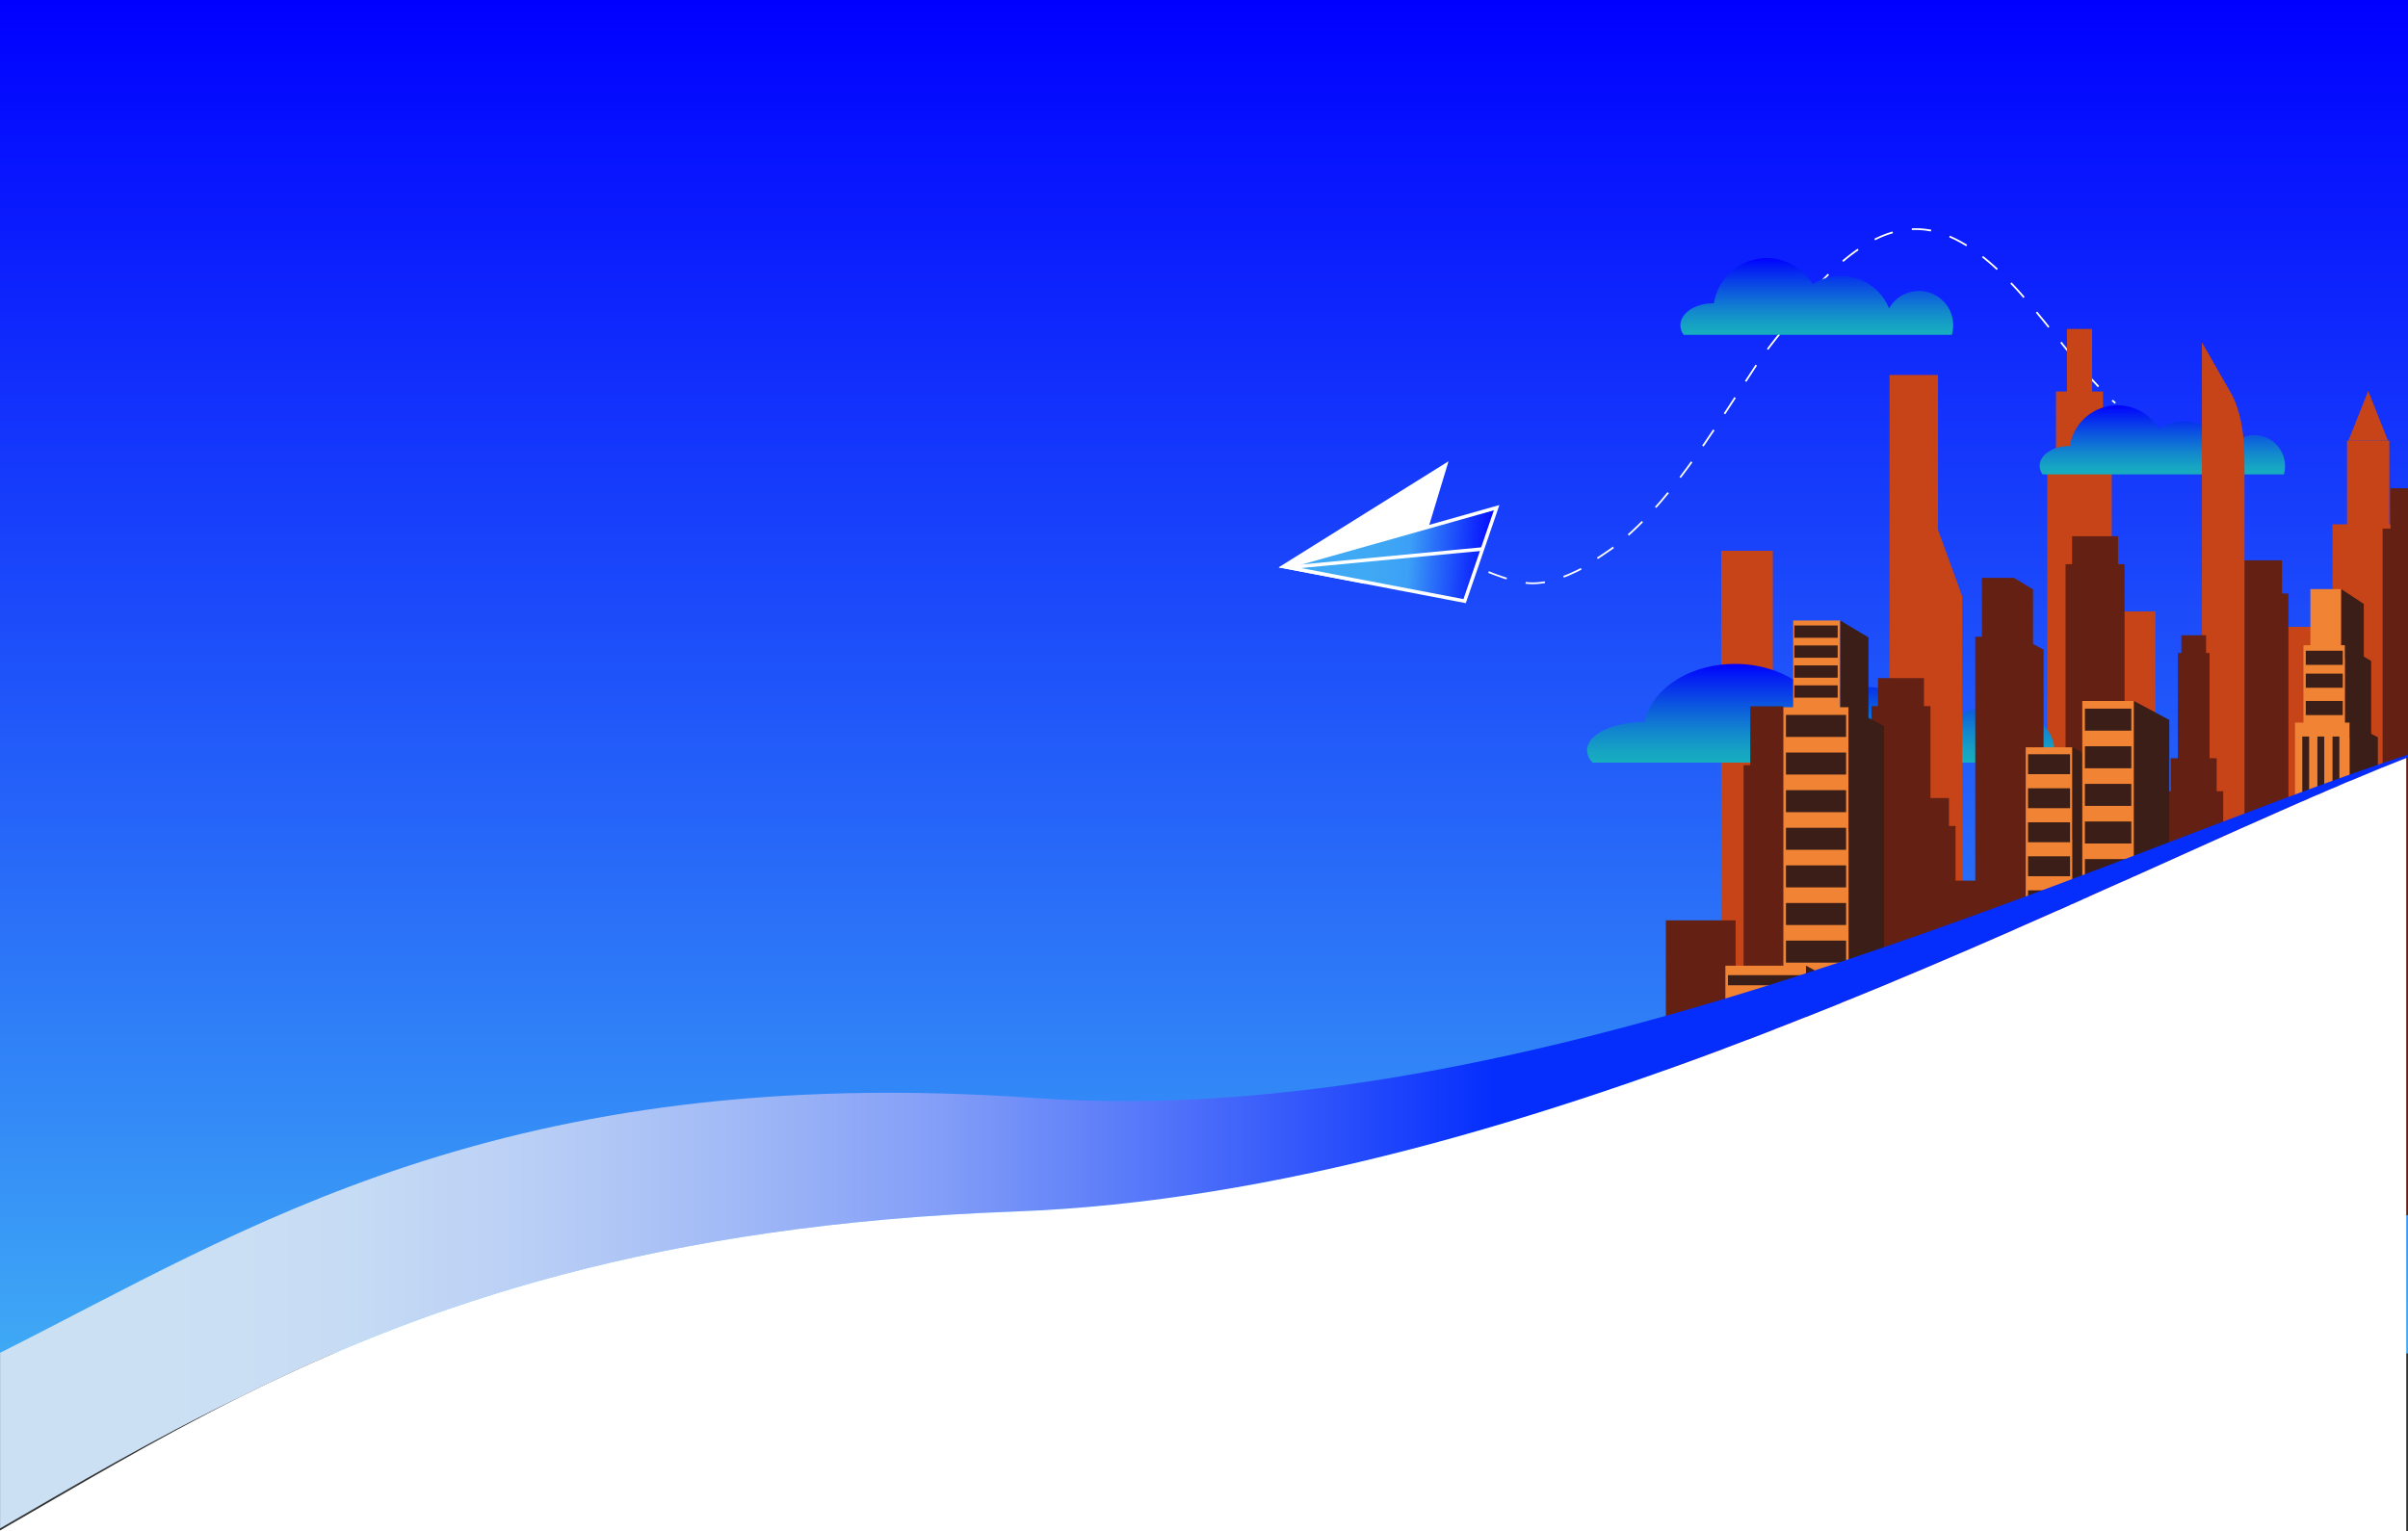 <svg xmlns="http://www.w3.org/2000/svg" xmlns:xlink="http://www.w3.org/1999/xlink" viewBox="0 0 1366 869"><rect x="0" y="0" width="1366" height="869" fill="#333333" stroke="none"/><defs><style>.a{fill:url(#a);}.b,.n{fill:none;}.b,.d,.e{stroke:#fff;stroke-miterlimit:10;}.b{stroke-dasharray:11;}.c{fill:url(#b);}.d,.m{fill:#fff;}.d,.e{stroke-width:2px;}.e{fill:url(#c);}.f{fill:#c64417;}.g{fill:#632013;}.h{fill:url(#d);}.i{fill:url(#e);}.j{fill:#f18335;}.k{fill:#3a1e17;}.l{fill:url(#f);}</style><linearGradient id="a" x1="683" y1="768" x2="683" gradientUnits="userSpaceOnUse"><stop offset="0" stop-color="#3fa9f5"/><stop offset="0.32" stop-color="#2a71f8"/><stop offset="1" stop-color="blue"/></linearGradient><linearGradient id="b" x1="1030.62" y1="190" x2="1030.62" y2="146.45" gradientUnits="userSpaceOnUse"><stop offset="0" stop-color="#17aebf"/><stop offset="0.12" stop-color="#16a3c3"/><stop offset="0.32" stop-color="#1286ce"/><stop offset="0.58" stop-color="#0c57df"/><stop offset="0.9" stop-color="#0317f7"/><stop offset="1" stop-color="blue"/></linearGradient><linearGradient id="c" x1="778.41" y1="200.88" x2="895.4" y2="200.88" gradientTransform="matrix(0.99, 0.16, -0.07, 1, -22.91, -26.46)" gradientUnits="userSpaceOnUse"><stop offset="0.4" stop-color="#3fa9f5"/><stop offset="0.57" stop-color="#3ca0f6"/><stop offset="0.69" stop-color="#2a71f9"/><stop offset="1" stop-color="blue"/></linearGradient><linearGradient id="d" x1="1032.86" y1="432.76" x2="1032.86" y2="376.76" xlink:href="#b"/><linearGradient id="e" x1="1226.65" y1="269.2" x2="1226.65" y2="230" xlink:href="#b"/><linearGradient id="f" y1="647.78" x2="1366" y2="647.78" gradientUnits="userSpaceOnUse"><stop offset="0.07" stop-color="#cce0f4"/><stop offset="0.14" stop-color="#c7dcf4"/><stop offset="0.22" stop-color="#bacff5"/><stop offset="0.3" stop-color="#a3bbf6"/><stop offset="0.39" stop-color="#839ef7"/><stop offset="0.47" stop-color="#597af9"/><stop offset="0.56" stop-color="#284dfb"/><stop offset="0.62" stop-color="#052efd"/></linearGradient></defs><title>back2-1</title><rect class="a" width="1366" height="768"/><path class="b" d="M823.88,316.64c13,4.18,25.73,11.34,39.07,13.73C875,332.76,887.08,328,898.51,322c5.09-3.58,10.81-7.16,15.88-10.75,31.77-23.88,55.9-64.48,82.58-105.09,5.08-7.16,9.53-13.13,14.61-19.1,1.9-3.59,3.81-6,5.72-9.56,26-31,52.08-54.93,83.21-45.38,32.39,10.75,55.89,47.77,83.2,80,5.62,6,10.73,12.07,16.29,16.6"/><path class="c" d="M1107.22,190a19.18,19.18,0,0,0,.78-5.44,19.44,19.44,0,0,0-36.38-9.54,29.54,29.54,0,0,0-43.34-13.78,30.33,30.33,0,0,0-56,10.88h-.36c-10.31,0-18.66,5.57-18.66,12.45a9.16,9.16,0,0,0,1.87,5.44Z"/><polyline class="d" points="774.62 330.34 773.4 330.11 728 321.47 819.99 264 809.32 299.29"/><line class="d" x1="819.16" y1="265.47" x2="778.67" y2="307.95"/><polygon class="e" points="729.76 321.76 830.85 341.11 849 288.08 729.76 321.76"/><path class="d" d="M732.05,321.91,841.31,311.5Z"/><rect class="f" x="976.38" y="312.55" width="29.3" height="341.56"/><rect class="f" x="1323.19" y="297.54" width="40.47" height="407.46"/><rect class="f" x="1331.41" y="250.03" width="24.02" height="144.64"/><polygon class="f" points="1343.42 221.83 1332.22 250.03 1354.62 250.03 1343.42 221.83"/><rect class="g" x="945" y="522.26" width="39.57" height="144.71"/><polygon class="g" points="1366 277.06 1366 689.6 1351.61 689.6 1351.61 299.95 1356.08 299.95 1356.08 277.06 1366 277.06"/><polygon class="f" points="1325.23 378.61 1325.23 355.72 1294.61 355.72 1294.61 378.61 1290.14 378.61 1290.14 523.32 1329.71 523.32 1329.71 378.61 1325.23 378.61"/><polygon class="g" points="1294.5 336.8 1294.5 317.96 1269.31 317.96 1269.31 336.8 1265.63 336.8 1265.63 657.33 1298.18 657.33 1298.18 336.8 1294.5 336.8"/><rect class="f" x="1201.65" y="346.95" width="21.07" height="100.36"/><polygon class="f" points="1193.01 257.71 1193.01 222.16 1186.8 222.16 1186.8 186.67 1172.52 186.67 1172.52 222.16 1166.31 222.16 1166.31 257.71 1161.38 257.71 1161.38 488.81 1197.94 488.81 1197.94 257.71 1193.01 257.71"/><path class="h" d="M1164,432.76a19.31,19.31,0,0,0,1.33-7c0-13.81-14.91-25-33.29-25-12.45,0-23.3,5.13-29,12.73-7.51-13.91-25.67-23.73-46.9-23.73a62.93,62.93,0,0,0-27.31,6c-9.07-11.39-25.64-19-44.6-19-26,0-47.48,14.31-51.32,33h-.61c-17.65,0-32,7.16-32,16a10.12,10.12,0,0,0,3.21,7Z"/><polygon class="f" points="1099.39 300.68 1099.39 212.78 1071.89 212.78 1071.89 464.05 1085.64 464.05 1085.64 514.21 1113.14 514.21 1113.14 338.42 1099.39 300.68"/><path class="i" d="M1295.6,269.2a17.5,17.5,0,0,0-32-13.49,26.6,26.6,0,0,0-39-12.4,27.3,27.3,0,0,0-50.42,9.8h-.32c-9.28,0-16.8,5-16.8,11.2a8.26,8.26,0,0,0,1.69,4.9Z"/><path class="f" d="M1273.24,521.33H1249.1V194.26l16.59,29c4.73,8.28,7.55,21.86,7.55,36.35Z"/><polygon class="g" points="1153.27 365.41 1153.27 334.44 1142.42 327.92 1124.29 327.92 1124.29 361.32 1120.52 361.32 1120.52 543.98 1121.51 543.98 1144.64 543.98 1145.64 543.98 1159.26 543.98 1159.26 368.61 1153.27 365.41"/><polygon class="g" points="1021.86 438.3 1021.86 407.34 1011 400.81 992.87 400.81 992.87 434.21 989.1 434.21 989.1 616.88 990.1 616.88 1013.23 616.88 1014.23 616.88 1027.85 616.88 1027.85 441.5 1021.86 438.3"/><polygon class="g" points="1201.51 320.15 1201.51 304.28 1175.45 304.28 1175.45 320.15 1171.75 320.15 1171.75 476.29 1205.21 476.29 1205.21 320.15 1201.51 320.15"/><polygon class="g" points="1121.55 499.73 1109.32 499.73 1109.32 468.72 1105.61 468.72 1105.61 452.85 1095.11 452.85 1095.11 400.68 1091.41 400.68 1091.41 384.81 1065.35 384.81 1065.35 400.68 1061.65 400.68 1061.65 516.84 1061.65 556.83 1061.65 672.99 1095.11 672.99 1095.11 624.86 1109.32 624.86 1109.32 602.89 1121.55 602.89 1121.55 499.73"/><polygon class="g" points="1257.46 448.98 1257.46 430.27 1253.44 430.27 1253.44 370.55 1251.45 370.55 1251.45 360.48 1237.43 360.48 1237.43 370.55 1235.43 370.55 1235.43 430.27 1231.41 430.27 1231.41 448.98 1227.71 448.98 1227.71 667.57 1261.17 667.57 1261.17 448.98 1257.46 448.98"/><rect class="j" x="1310.63" y="334.29" width="17.48" height="38.37"/><polygon class="k" points="1340.92 342.69 1328.11 334.29 1328.11 372.66 1340.92 378.38 1340.92 342.69"/><rect class="j" x="1306.69" y="366.13" width="23.61" height="51.81"/><rect class="k" x="1308.01" y="397.76" width="20.98" height="8.03"/><rect class="k" x="1308.01" y="382.25" width="20.98" height="8.03"/><rect class="k" x="1308.01" y="369.25" width="20.98" height="8.03"/><polygon class="k" points="1345.1 375.1 1330.3 366.13 1330.3 417.95 1345.1 423.3 1345.1 375.1"/><rect class="j" x="1301.9" y="410.05" width="31.06" height="252.92"/><rect class="k" x="1323.19" y="417.95" width="3.88" height="245.02"/><rect class="k" x="1314.61" y="417.95" width="3.88" height="245.02"/><rect class="k" x="1306.04" y="417.95" width="3.88" height="245.02"/><polygon class="k" points="1348.89 418.37 1332.96 410.06 1332.96 676.4 1348.89 676.4 1348.89 418.37"/><rect class="j" x="1017.22" y="352.11" width="26.72" height="119.94"/><polygon class="k" points="1059.94 472.05 1043.94 472.05 1043.94 352.11 1059.94 361.72 1059.94 472.05"/><rect class="j" x="1011.66" y="401.33" width="37.03" height="269.2"/><rect class="k" x="1013.14" y="405.69" width="34.09" height="12.49"/><rect class="k" x="1013.14" y="427.03" width="34.09" height="12.49"/><rect class="k" x="1013.14" y="448.38" width="34.09" height="12.49"/><rect class="k" x="1013.14" y="469.72" width="34.09" height="12.49"/><rect class="k" x="1013.14" y="491.07" width="34.09" height="12.49"/><rect class="k" x="1013.14" y="512.41" width="34.09" height="12.49"/><rect class="k" x="1013.14" y="533.75" width="34.09" height="12.49"/><rect class="k" x="1013.14" y="555.1" width="34.09" height="12.49"/><rect class="k" x="1013.14" y="576.44" width="34.09" height="12.49"/><rect class="k" x="1013.14" y="597.79" width="34.09" height="12.49"/><rect class="k" x="1013.14" y="619.13" width="34.09" height="12.49"/><rect class="k" x="1013.14" y="640.48" width="34.09" height="12.49"/><rect class="k" x="1013.14" y="661.82" width="34.09" height="8.71"/><polygon class="k" points="1068.77 670.53 1048.7 670.53 1048.7 401.33 1068.77 412.08 1068.77 670.53"/><rect class="k" x="1017.89" y="354.94" width="24.57" height="6.97"/><rect class="k" x="1017.89" y="366.27" width="24.57" height="6.97"/><rect class="k" x="1017.89" y="377.59" width="24.57" height="6.97"/><rect class="k" x="1017.89" y="388.92" width="24.57" height="6.97"/><rect class="j" x="1149.14" y="424.06" width="26.48" height="243.5"/><rect class="k" x="1150.47" y="428" width="23.82" height="11.3"/><rect class="k" x="1150.47" y="447.31" width="23.82" height="11.3"/><rect class="k" x="1150.47" y="466.62" width="23.82" height="11.3"/><rect class="k" x="1150.47" y="485.92" width="23.82" height="11.3"/><rect class="k" x="1150.47" y="505.23" width="23.82" height="11.3"/><rect class="k" x="1150.47" y="524.54" width="23.82" height="11.3"/><rect class="k" x="1150.47" y="543.84" width="23.82" height="11.3"/><rect class="k" x="1150.47" y="563.15" width="23.82" height="11.3"/><rect class="k" x="1150.47" y="582.46" width="23.82" height="11.3"/><rect class="k" x="1150.47" y="601.76" width="23.82" height="11.3"/><rect class="k" x="1150.47" y="621.07" width="23.82" height="11.3"/><rect class="k" x="1150.47" y="640.38" width="23.82" height="11.3"/><rect class="k" x="1150.47" y="659.69" width="23.82" height="7.88"/><polygon class="k" points="1193.78 667.57 1175.62 667.57 1175.62 424.06 1193.78 433.78 1193.78 667.57"/><rect class="j" x="1181.23" y="397.77" width="29.27" height="269.2"/><rect class="k" x="1182.71" y="402.12" width="26.33" height="12.49"/><rect class="k" x="1182.71" y="423.47" width="26.33" height="12.49"/><rect class="k" x="1182.71" y="444.81" width="26.33" height="12.49"/><rect class="k" x="1182.71" y="466.16" width="26.33" height="12.49"/><rect class="k" x="1182.71" y="487.5" width="26.33" height="12.49"/><rect class="k" x="1182.71" y="508.84" width="26.33" height="12.49"/><rect class="k" x="1182.71" y="530.19" width="26.33" height="12.49"/><rect class="k" x="1182.71" y="551.53" width="26.33" height="12.49"/><rect class="k" x="1182.71" y="572.88" width="26.33" height="12.49"/><rect class="k" x="1182.71" y="594.22" width="26.33" height="12.49"/><rect class="k" x="1182.71" y="615.57" width="26.33" height="12.49"/><rect class="k" x="1182.71" y="636.91" width="26.33" height="12.49"/><rect class="k" x="1182.71" y="658.26" width="26.33" height="8.71"/><polygon class="k" points="1230.58 666.97 1210.51 666.97 1210.51 397.77 1230.58 408.51 1230.58 666.97"/><rect class="j" x="1142.83" y="522.26" width="40.54" height="148.22"/><rect class="k" x="1144.67" y="663.33" width="36.87" height="7.15"/><rect class="k" x="1144.67" y="644.14" width="36.87" height="7.15"/><rect class="k" x="1144.67" y="624.94" width="36.87" height="7.15"/><rect class="k" x="1144.67" y="605.75" width="36.87" height="7.15"/><rect class="k" x="1144.67" y="586.55" width="36.87" height="7.15"/><rect class="k" x="1144.67" y="567.35" width="36.87" height="7.15"/><rect class="k" x="1144.67" y="548.16" width="36.87" height="7.15"/><rect class="k" x="1144.67" y="528.96" width="36.87" height="7.15"/><polygon class="k" points="1208.41 670.49 1183.37 670.49 1183.37 522.26 1208.41 535.66 1208.41 670.49"/><rect class="j" x="1081.2" y="572.94" width="32.5" height="118.85"/><rect class="k" x="1082.67" y="686.05" width="29.56" height="5.74"/><rect class="k" x="1082.67" y="670.66" width="29.56" height="5.74"/><rect class="k" x="1082.67" y="655.27" width="29.56" height="5.74"/><rect class="k" x="1082.67" y="639.88" width="29.56" height="5.74"/><rect class="k" x="1082.67" y="624.49" width="29.56" height="5.74"/><rect class="k" x="1082.67" y="609.1" width="29.56" height="5.74"/><rect class="k" x="1082.67" y="593.71" width="29.56" height="5.74"/><rect class="k" x="1082.67" y="578.32" width="29.56" height="5.74"/><polygon class="k" points="1133.77 691.79 1113.7 691.79 1113.7 572.94 1133.77 583.69 1133.77 691.79"/><rect class="j" x="1275.53" y="551.4" width="32.5" height="118.85"/><rect class="k" x="1277" y="664.51" width="29.56" height="5.74"/><rect class="k" x="1277" y="649.12" width="29.56" height="5.74"/><rect class="k" x="1277" y="633.72" width="29.56" height="5.74"/><rect class="k" x="1277" y="618.33" width="29.56" height="5.74"/><rect class="k" x="1277" y="602.94" width="29.56" height="5.74"/><rect class="k" x="1277" y="587.55" width="29.56" height="5.74"/><rect class="k" x="1277" y="572.16" width="29.56" height="5.74"/><rect class="k" x="1277" y="556.77" width="29.56" height="5.74"/><polygon class="k" points="1328.11 670.24 1308.04 670.24 1308.04 551.4 1328.11 562.14 1328.11 670.24"/><rect class="j" x="978.76" y="547.99" width="45.73" height="118.85"/><rect class="k" x="980.23" y="661.1" width="42.79" height="5.74"/><rect class="k" x="980.23" y="645.71" width="42.79" height="5.74"/><rect class="k" x="980.23" y="630.32" width="42.79" height="5.74"/><rect class="k" x="980.23" y="614.93" width="42.79" height="5.74"/><rect class="k" x="980.23" y="599.54" width="42.79" height="5.74"/><rect class="k" x="980.23" y="584.14" width="42.79" height="5.74"/><rect class="k" x="980.23" y="568.75" width="42.79" height="5.74"/><rect class="k" x="980.23" y="553.36" width="42.79" height="5.74"/><polygon class="k" points="1044.57 666.84 1024.49 666.84 1024.49 547.99 1044.57 558.73 1044.57 666.84"/><rect class="j" x="1246.17" y="481.65" width="29.27" height="193.33"/><rect class="k" x="1269.54" y="486.8" width="3.98" height="188.18"/><rect class="k" x="1262.19" y="486.8" width="3.98" height="188.18"/><rect class="k" x="1254.84" y="486.8" width="3.98" height="188.18"/><rect class="k" x="1247.5" y="486.8" width="3.98" height="188.18"/><polygon class="k" points="1295.52 674.98 1275.44 674.98 1275.44 481.65 1295.52 492.39 1295.52 674.98"/><rect class="j" x="1102.88" y="547.29" width="45.73" height="118.85"/><rect class="k" x="1055.16" y="609.68" width="110.59" height="2.28" transform="translate(1721.28 -499.64) rotate(90)"/><rect class="k" x="1061.28" y="609.68" width="110.59" height="2.28" transform="translate(1727.39 -505.75) rotate(90)"/><rect class="k" x="1067.39" y="609.68" width="110.59" height="2.28" transform="translate(1733.5 -511.87) rotate(90)"/><rect class="k" x="1073.51" y="609.68" width="110.59" height="2.28" transform="translate(1739.62 -517.98) rotate(90)"/><rect class="k" x="1079.62" y="609.68" width="110.59" height="2.28" transform="translate(1745.73 -524.09) rotate(90)"/><rect class="k" x="1085.73" y="609.68" width="110.59" height="2.28" transform="translate(1751.85 -530.21) rotate(90)"/><polygon class="k" points="1168.68 666.13 1148.61 666.13 1148.61 547.29 1168.68 558.03 1168.68 666.13"/><path class="l" d="M1366,428.23v1.53l-1,.39c-173.43,68-492.12,246.47-789.51,257.35-202.85,7.43-334.15,52.84-438.44,104.8-50.59,24.36-94.7,50.49-137,75V767.65c138.14-69.24,284.68-165.78,587.19-144.56C871.26,643,1191,485.41,1365,428.56Z"/><path class="m" d="M1365,430.15V869H0v-.52c42.74-24.56,86.75-51.13,137.05-76.18,104.29-52,235.59-97.37,438.44-104.8C872.88,676.62,1191.57,498.16,1365,430.15Z"/><path class="n" d="M1366,428.23v1.53l-1,.39v-1.59Z"/></svg>